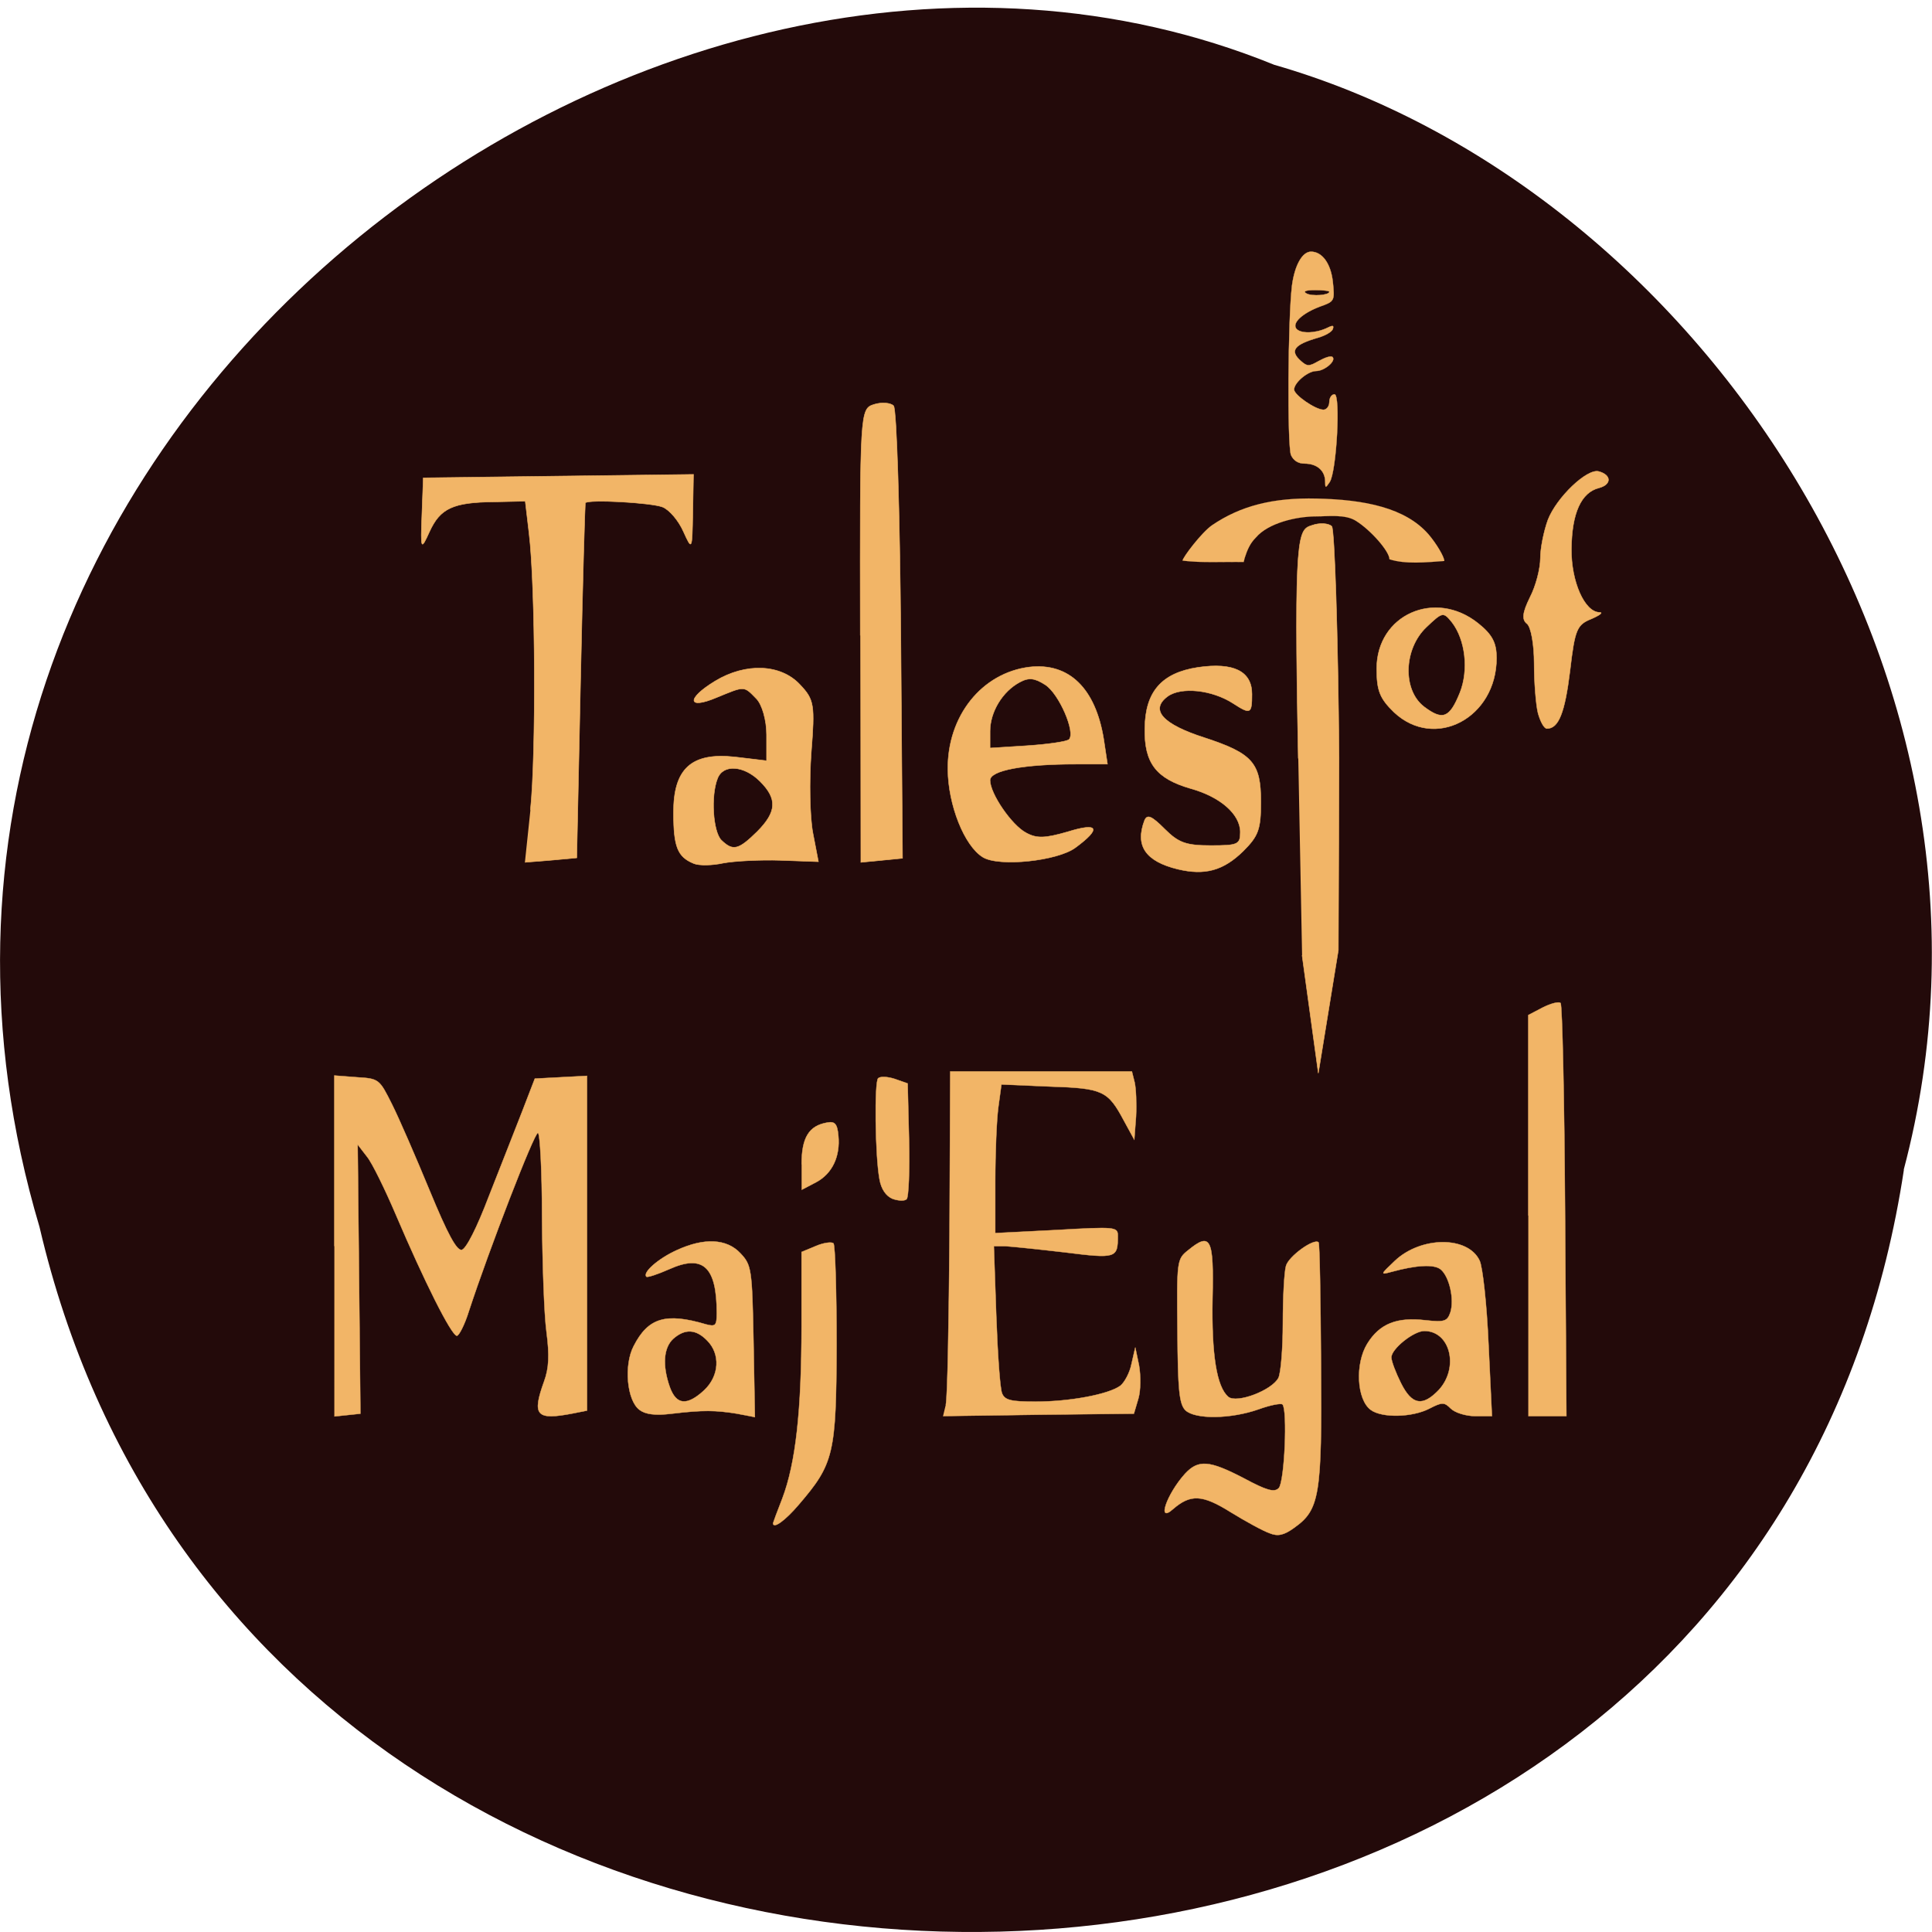 <svg xmlns="http://www.w3.org/2000/svg" viewBox="0 0 22 22"><path d="m 21.68 13.32 c -1.707 11.289 -18.668 11.629 -21.23 0.652 c -2.641 -8.883 6.914 -16.14 14.06 -13.234 c 4.785 1.375 8.648 7 7.168 12.582" fill="#230a0a"/><g fill="#f2b567" stroke="#f2b567"><g transform="scale(0.086 0.086)"><g stroke-width="0.066"><path d="m 70.23 107.27 c 0.773 -7.318 0.682 -29.682 -0.182 -36.682 l -0.5 -4.227 l -4.091 0.091 c -5.5 0.045 -7.182 0.864 -8.591 3.955 c -1.136 2.5 -1.182 2.455 -1 -2.273 l 0.182 -4.864 l 17.864 -0.227 l 17.909 -0.227 l -0.091 5.091 c -0.091 4.955 -0.091 5 -1.227 2.5 c -0.636 -1.455 -1.864 -2.909 -2.773 -3.273 c -1.545 -0.591 -9.864 -1.045 -10.227 -0.545 c -0.045 0.136 -0.364 10.773 -0.636 23.636 l -0.5 23.364 l -3.455 0.318 l -3.409 0.273"/><path d="m 91.82 114.32 c -2.091 -0.864 -2.636 -2.182 -2.636 -6.636 c -0.045 -5.909 2.364 -8.091 8.136 -7.455 l 4.182 0.5 v -3.455 c 0 -1.909 -0.591 -4 -1.364 -4.773 c -1.682 -1.727 -1.5 -1.682 -5.273 -0.136 c -3.864 1.636 -4 0.136 -0.182 -2.182 c 4.045 -2.455 8.682 -2.273 11.227 0.455 c 1.909 2 2 2.682 1.5 9.05 c -0.273 3.773 -0.182 8.545 0.227 10.636 l 0.727 3.773 l -5 -0.182 c -2.727 -0.091 -6.136 0.091 -7.591 0.364 c -1.455 0.318 -3.227 0.364 -3.955 0.045 m 8.409 -4.182 c 2.636 -2.636 2.727 -4.364 0.409 -6.682 c -2.136 -2.136 -4.909 -2.318 -5.636 -0.364 c -0.909 2.318 -0.591 7 0.5 8.136 c 1.545 1.5 2.273 1.318 4.727 -1.091"/><path d="m 113.91 84.14 c -0.045 -29.727 -0.045 -30 1.818 -30.591 c 1 -0.318 2.182 -0.227 2.591 0.182 c 0.409 0.409 0.818 14.05 0.955 30.32 l 0.227 29.591 l -5.545 0.545"/></g><g stroke-width="0.058"><path d="m 130.14 113.5 c -2.455 -1.5 -4.591 -6.909 -4.636 -11.591 c -0.091 -7.091 4.5 -12.818 10.818 -13.591 c 5.227 -0.591 8.727 2.818 9.818 9.545 l 0.5 3.318 h -4.182 c -6.909 0 -11.364 0.818 -11.364 2.136 c 0 1.773 2.864 5.955 4.773 6.955 c 1.409 0.773 2.5 0.727 5.5 -0.136 c 4.091 -1.273 4.5 -0.455 1.045 2.091 c -2.364 1.773 -10.136 2.591 -12.273 1.273 m 11.409 -15.591 c 0.909 -0.909 -1.318 -6.05 -3.136 -7.227 c -1.409 -0.909 -2.182 -1 -3.364 -0.364 c -2.318 1.227 -3.955 3.955 -3.955 6.5 v 2.227 l 5 -0.318 c 2.727 -0.182 5.182 -0.545 5.455 -0.818"/><path d="m 155.95 115.09 c -4.273 -1.045 -5.682 -3.091 -4.409 -6.455 c 0.364 -0.864 0.955 -0.591 2.682 1.136 c 1.818 1.818 2.818 2.182 6.091 2.182 c 3.591 0 3.909 -0.136 3.909 -1.773 c 0 -2.364 -2.636 -4.682 -6.591 -5.773 c -4.545 -1.318 -6.136 -3.364 -6.05 -7.955 c 0.045 -4.864 2.227 -7.364 7.05 -8.091 c 4.682 -0.682 7.136 0.5 7.136 3.545 c 0 2.636 -0.182 2.727 -2.5 1.227 c -2.818 -1.818 -6.909 -2.227 -8.682 -0.909 c -2.364 1.773 -0.636 3.682 4.909 5.455 c 6.364 2.091 7.455 3.318 7.455 8.5 c 0 3.636 -0.318 4.5 -2.318 6.5 c -2.636 2.591 -5.091 3.273 -8.682 2.409"/></g></g><g transform="matrix(0.069 0 0 0.072 1.751 1.03)"><path d="m 204.67 98.33 c -2.337 -2.169 -2.85 -3.416 -2.85 -6.887 c 0 -8.514 9.632 -12.635 16.757 -7.158 c 2.337 1.789 3.02 3.091 3.02 5.477 c 0 9.49 -10.202 14.641 -16.928 8.568 m 10.886 -3.091 c 1.482 -3.579 0.912 -8.351 -1.311 -11.12 c -1.425 -1.681 -1.539 -1.681 -4.218 0.759 c -3.762 3.416 -3.99 9.923 -0.399 12.58 c 3.078 2.223 4.218 1.844 5.928 -2.223" stroke-width="0.071"/><path d="m 228.43 98.43 c -0.342 -1.356 -0.627 -4.88 -0.627 -7.809 c 0 -2.982 -0.513 -5.802 -1.197 -6.29 c -0.855 -0.651 -0.741 -1.735 0.513 -4.175 c 0.969 -1.789 1.71 -4.555 1.71 -6.182 c 0 -1.573 0.57 -4.284 1.254 -6.073 c 1.425 -3.525 6.441 -8.134 8.378 -7.646 c 2.109 0.542 2.166 2.061 0.057 2.603 c -2.964 0.705 -4.503 4.01 -4.56 9.652 c -0.057 5.151 2.166 9.978 4.617 10.03 c 0.684 0 0.114 0.434 -1.311 1.03 c -2.394 0.922 -2.736 1.627 -3.534 8.188 c -0.855 6.67 -1.881 9.164 -3.819 9.164 c -0.456 0 -1.083 -1.085 -1.482 -2.494" stroke-width="0.069"/></g><g stroke-width="0.047" transform="scale(0.086 0.086)"><path d="m 202.36 160.95 v -26.545 l 1.909 -1 c 1.091 -0.545 2.136 -0.818 2.364 -0.591 c 0.227 0.227 0.5 12.591 0.591 27.545 l 0.182 27.14 h -5.05"/><path d="m 181.5 186.68 c -1.864 -1.364 -2.091 -6.136 -0.455 -8.773 c 1.636 -2.636 3.909 -3.545 7.727 -3.091 c 2.5 0.273 2.864 0.136 3.273 -1.045 c 0.545 -1.727 -0.136 -4.727 -1.273 -5.682 c -0.864 -0.727 -3.227 -0.591 -6.545 0.318 c -1.5 0.409 -1.455 0.364 0.455 -1.455 c 3.455 -3.273 9.682 -3.318 11.227 -0.045 c 0.409 0.818 0.955 5.818 1.182 11.05 l 0.455 9.545 h -2.227 c -1.227 0 -2.682 -0.455 -3.227 -1 c -0.864 -0.864 -1.136 -0.864 -2.818 0 c -2.273 1.182 -6.273 1.273 -7.773 0.182 m 9 -2.636 c 2.727 -2.955 1.545 -7.818 -1.909 -7.818 c -1.409 0 -4.364 2.364 -4.364 3.5 c 0 0.5 0.591 2.045 1.273 3.409 c 1.455 2.909 2.864 3.136 5 0.909"/><path d="m 168.09 203 c -0.818 -0.273 -3.136 -1.545 -5.136 -2.773 c -3.773 -2.364 -5.318 -2.409 -7.636 -0.409 c -2.182 1.955 -0.864 -1.955 1.591 -4.682 c 1.773 -1.909 3.227 -1.773 7.773 0.591 c 3.045 1.636 4.045 1.909 4.636 1.318 c 0.773 -0.818 1.182 -10.364 0.5 -11.09 c -0.227 -0.182 -1.636 0.091 -3.136 0.636 c -3.727 1.318 -8.455 1.364 -9.727 0.136 c -0.818 -0.818 -1 -2.773 -1.045 -10.455 c -0.091 -9.318 -0.091 -9.545 1.409 -10.727 c 3 -2.455 3.409 -1.591 3.227 6.409 c -0.136 7.409 0.545 11.682 2.091 13 c 1.091 0.909 5.727 -0.818 6.636 -2.5 c 0.318 -0.636 0.591 -3.909 0.591 -7.273 c 0 -3.364 0.182 -6.773 0.409 -7.545 c 0.318 -1.273 3.727 -3.727 4.318 -3.136 c 0.136 0.136 0.273 7.409 0.318 16.14 c 0.136 17.5 -0.182 19.273 -3.591 21.682 c -1.318 0.955 -2.136 1.136 -3.227 0.682"/><path d="m 125.23 186 c 0.227 -0.864 0.409 -11.09 0.5 -22.818 l 0.091 -21.318 h 24.05 l 0.364 1.455 c 0.182 0.773 0.273 2.818 0.182 4.545 l -0.227 3.045 l -1.364 -2.5 c -2.136 -4 -2.773 -4.318 -9.864 -4.545 l -6.364 -0.273 l -0.409 3 c -0.227 1.636 -0.409 6.05 -0.409 9.818 v 6.864 l 8.091 -0.409 c 7.864 -0.455 8.136 -0.409 8.136 0.773 c 0 2.955 -0.182 3.045 -7.05 2.182 c -3.5 -0.409 -7.05 -0.773 -7.864 -0.818 h -1.5 l 0.318 9.182 c 0.182 5.091 0.5 9.727 0.773 10.318 c 0.364 0.909 1.227 1.091 4.409 1.091 c 4.545 0 9.636 -0.955 11.227 -2.091 c 0.545 -0.409 1.273 -1.727 1.5 -2.909 l 0.5 -2.182 l 0.5 2.409 c 0.227 1.318 0.227 3.273 -0.091 4.364 l -0.591 2 l -12.636 0.136 l -12.636 0.182"/><path d="m 118.18 158.73 c -0.864 -0.364 -1.5 -1.273 -1.727 -2.591 c -0.591 -3.227 -0.682 -12.864 -0.182 -13.364 c 0.273 -0.273 1.273 -0.227 2.227 0.091 l 1.682 0.591 l 0.182 7.455 c 0.091 4.091 -0.045 7.636 -0.318 7.864 c -0.273 0.273 -1.091 0.227 -1.864 -0.045"/><path d="m 106.14 154.18 c 0 -3.545 0.955 -5.136 3.409 -5.545 c 1 -0.182 1.318 0.182 1.455 1.727 c 0.273 2.773 -0.818 5.05 -2.955 6.182 l -1.909 1"/><path d="m 102.36 201.68 c 0 -0.045 0.545 -1.545 1.227 -3.273 c 1.773 -4.682 2.545 -11.636 2.545 -22.773 v -9.864 l 1.864 -0.773 c 1.045 -0.455 2.136 -0.591 2.364 -0.364 c 0.227 0.273 0.409 6.318 0.409 13.409 c -0.045 14.5 -0.364 15.773 -5 21.18 c -1.818 2.136 -3.409 3.273 -3.409 2.455"/><path d="m 84.68 186.68 c -1.682 -1.227 -2.091 -5.955 -0.773 -8.455 c 1.909 -3.727 4.227 -4.455 9.591 -2.864 c 1.227 0.318 1.409 0.182 1.409 -1.5 c 0 -6.136 -1.818 -7.818 -6.273 -5.818 c -1.545 0.682 -2.909 1.136 -3.045 1 c -0.545 -0.545 1.591 -2.409 4 -3.5 c 3.636 -1.682 6.636 -1.545 8.455 0.409 c 1.455 1.545 1.545 2.045 1.727 11.636 l 0.182 10.05 l -2.364 -0.455 c -2.818 -0.455 -4.455 -0.5 -8.636 0 c -2.182 0.273 -3.5 0.091 -4.273 -0.5 m 8.545 -2.591 c 2.045 -1.909 2.182 -4.818 0.409 -6.591 c -1.5 -1.545 -2.955 -1.591 -4.5 -0.227 c -1.273 1.182 -1.455 3.5 -0.455 6.364 c 0.864 2.409 2.273 2.545 4.545 0.455"/><path d="m 44.27 165 v -22.591 l 2.955 0.227 c 2.955 0.182 3 0.227 4.682 3.591 c 0.955 1.909 3.182 7.05 5 11.455 c 2.364 5.727 3.545 7.909 4.227 7.818 c 0.591 -0.136 2 -2.909 3.591 -7.091 c 1.5 -3.773 3.455 -8.818 4.409 -11.227 l 1.682 -4.364 l 6.909 -0.364 v 44.32 l -1.818 0.364 c -4.909 0.955 -5.5 0.318 -3.864 -4.227 c 0.636 -1.727 0.727 -3.455 0.318 -6.545 c -0.318 -2.318 -0.545 -9.182 -0.591 -15.273 c 0 -6.091 -0.273 -11.09 -0.545 -11.09 c -0.5 0 -6.455 15.409 -9.136 23.591 c -0.545 1.773 -1.318 3.273 -1.591 3.273 c -0.727 0 -4.409 -7.409 -8.05 -15.954 c -1.455 -3.409 -3.182 -6.955 -3.864 -7.773 l -1.227 -1.591 l 0.364 35.636 l -3.455 0.364"/></g><g transform="matrix(0.069 0 0 0.072 1.751 1.03)"><path d="m 193.32 61.777 c -0.057 -1.681 -1.368 -2.766 -3.42 -2.766 c -1.026 0 -1.824 -0.488 -2.223 -1.356 c -0.627 -1.573 -0.513 -21.528 0.171 -26.842 c 0.456 -3.199 1.71 -5.314 3.135 -5.314 c 1.824 0 3.249 1.844 3.591 4.718 c 0.342 3.091 0.285 3.145 -2.109 3.959 c -2.85 1.03 -4.617 2.549 -3.933 3.47 c 0.627 0.813 2.964 0.813 4.902 0 c 1.14 -0.542 1.368 -0.542 1.14 0.108 c -0.171 0.434 -1.254 1.03 -2.451 1.356 c -3.933 1.085 -4.731 2.061 -2.793 3.687 c 1.026 0.868 1.311 0.868 2.907 0 c 1.026 -0.542 1.995 -0.868 2.28 -0.651 c 0.684 0.596 -1.311 2.223 -2.679 2.223 c -1.368 0 -3.648 1.844 -3.648 2.928 c 0 0.868 3.534 3.199 4.845 3.199 c 0.513 0 0.969 -0.542 0.969 -1.247 c 0 -0.651 0.399 -1.193 0.855 -1.193 c 1.026 0 0.342 12.255 -0.798 13.882 c -0.684 0.976 -0.741 0.976 -0.741 -0.163 m 0.684 -29.933 c 0 -0.163 -1.083 -0.271 -2.337 -0.271 c -1.653 0 -2.052 0.217 -1.425 0.542 c 0.912 0.488 3.762 0.271 3.762 -0.271" stroke-width="0.05"/><path d="m 188.88 105.65 c -0.741 -35.898 -0.057 -36.17 2.28 -36.874 c 1.254 -0.434 2.736 -0.325 3.249 0.163 c 0.456 0.488 1.026 16.973 1.197 36.603 l -0.114 30.421 l -3.306 19.467 l -2.679 -18.654" stroke-width="0.081"/><path d="m 169.78 74.36 c 0 -0.488 3.135 -4.447 4.845 -5.585 c 4.731 -3.091 10.09 -4.392 17.27 -4.23 c 7.979 0.163 14.648 1.464 18.467 5.64 c 1.311 1.464 2.622 3.579 2.622 4.23 c -3.02 0.217 -6.441 0.542 -9.06 -0.271 c 0 -1.247 -3.078 -4.609 -5.529 -6.073 c -1.767 -1.085 -4.674 -0.705 -6.555 -0.705 c -3.249 0 -7.922 1.03 -9.974 3.362 c -0.969 0.922 -1.425 2.01 -1.824 3.199 l -0.171 0.651 c -3.306 -0.054 -6.954 0.163 -10.09 -0.217" stroke-width="0.019"/></g></g></svg>